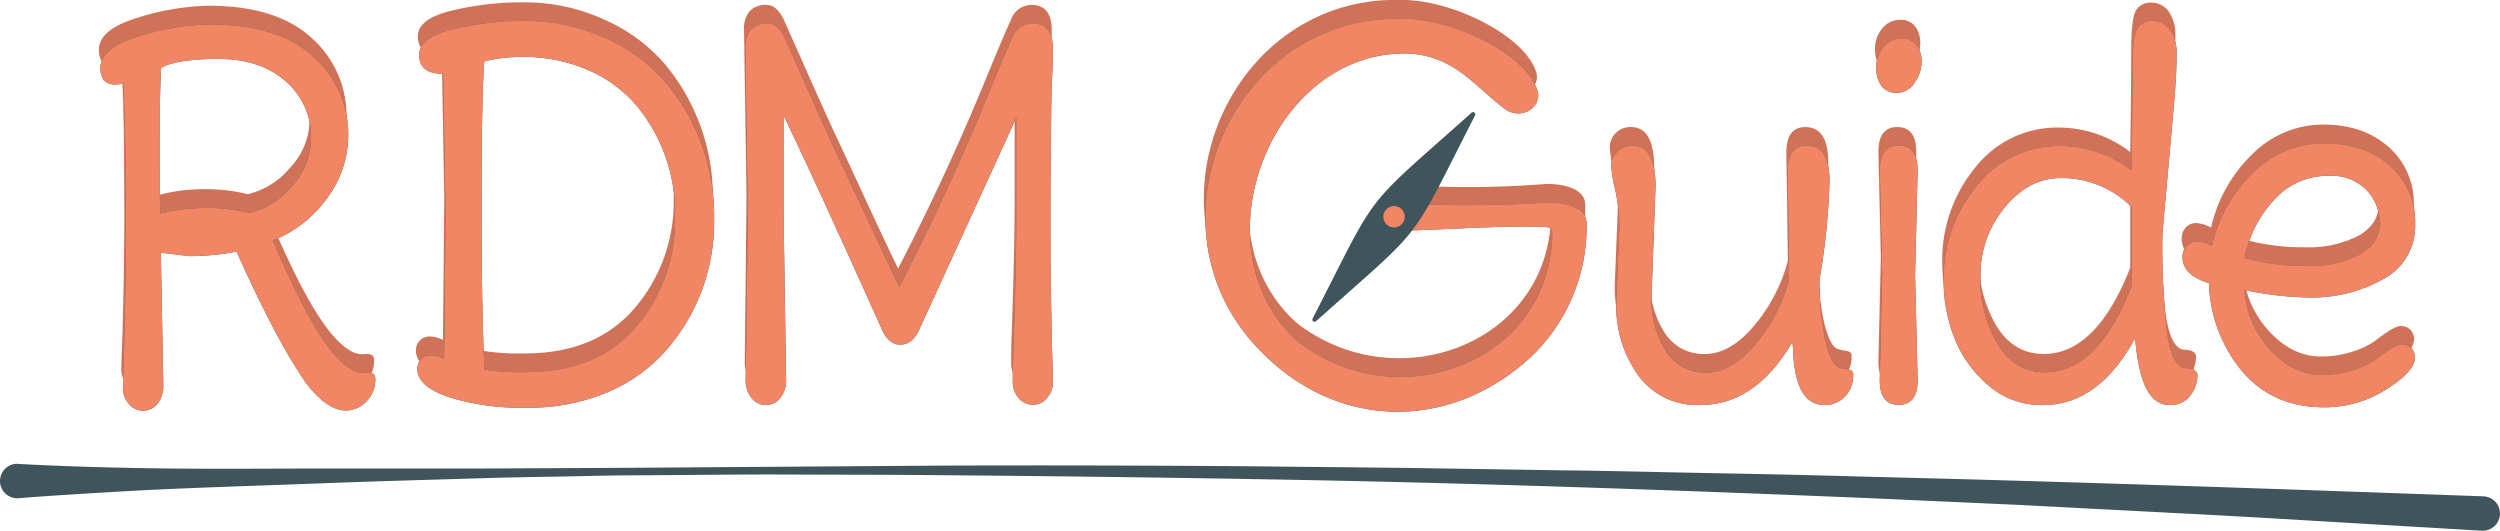 <svg id="b31abdaa-cef9-4018-81ec-fb6019f4f6cd" data-name="Layer 1" xmlns="http://www.w3.org/2000/svg" viewBox="0 0 436.11 92.61"><path d="M27.82,40.82,28.26,64a4.8,4.8,0,0,1-1.05,3.18,3.15,3.15,0,0,1-5,0,4,4,0,0,1-1.05-2.61c0-.9.06-2.74.18-5.53q.35-12.34.34-21.53t-.08-14.35q-.09-5.18-.22-8.18c-.09-2-.13-3.2-.13-3.61a9.85,9.85,0,0,1-1.39.17c-1.74,0-2.61-.95-2.61-2.87q0-3.57,6.87-5.61A43.67,43.67,0,0,1,36.35,1q11.91,0,18,5.61a18,18,0,0,1,6.09,13.79A18.42,18.42,0,0,1,56.92,31a21.25,21.25,0,0,1-9.61,7.62Q55.49,58,61,61.09a3.88,3.88,0,0,0,2.43.7c1.22-.18,1.83.17,1.83,1a5.45,5.45,0,0,1-1.56,4A5,5,0,0,1,60.1,68.4q-3.32,0-7-4.87Q47.92,56,41.05,40.65a45,45,0,0,1-8.27.78ZM54,20.9a12.71,12.71,0,0,0-4.44-10Q45.13,7,37.87,7t-10,1.56q-.27,4.53-.26,14T27.73,34a30.79,30.79,0,0,1,8-1,30.11,30.11,0,0,1,7.48.87,13.6,13.6,0,0,0,7.35-4.57A12.2,12.2,0,0,0,54,20.9Z" style="fill:#d07258"/><path d="M77.5,34.51,77.06,9.63q-4.17,0-4.17-3.3,0-3,5.74-4.44a51.89,51.89,0,0,1,13-1.48,33,33,0,0,1,13.75,3A29.45,29.45,0,0,1,116,11.2a36,36,0,0,1,8.35,23.66,33.89,33.89,0,0,1-8.09,22.62A28,28,0,0,1,106,65a35.07,35.07,0,0,1-14.44,2.83A42.34,42.34,0,0,1,78,66q-5.45-1.87-5.44-4.83a2.45,2.45,0,0,1,.65-1.74A2.31,2.31,0,0,1,75,58.7a4.72,4.72,0,0,1,2.27.61Zm33.41-19.22A22.92,22.92,0,0,0,102.47,9,29.33,29.33,0,0,0,84.2,7.46q-.44,6.69-.44,25t.52,28.75a41.3,41.3,0,0,0,7.31.44q12.36,0,19.14-7.92a28.5,28.5,0,0,0,6.79-19.18A29.31,29.31,0,0,0,110.91,15.29Z" style="fill:#d07258"/><path d="M130.22,34.17l-.43-28.89a4.83,4.83,0,0,1,1-3.35A3.77,3.77,0,0,1,133.7.85q1.92,0,3.22,3,7.05,15.92,8.92,19.88T151.54,36q3.83,8.22,5.13,10.83,8.52-16.44,15.66-33.93,2.79-6.78,4-9.39A3.85,3.85,0,0,1,179.9.85c2.38,0,3.57,1.47,3.57,4.43,0,.47-.05,2.05-.13,4.74s-.16,6.25-.22,10.66S183,29.59,183,34.17s0,9.06.09,13.44.13,7.92.22,10.61.13,4.48.13,5.35a4,4,0,0,1-1.05,2.57,3.15,3.15,0,0,1-5,0,4,4,0,0,1-1-2.57c0-.87,0-2.66.09-5.39q.53-14.79.52-24V17.29L160.15,54.18c-.81,1.8-1.93,2.69-3.35,2.69s-2.54-1-3.35-2.95q-10.53-23.49-17-37V34.17L136.92,63a4.85,4.85,0,0,1-1,3.18,3.16,3.16,0,0,1-5,0,4.85,4.85,0,0,1-1-3.18Z" style="fill:#d07258"/><path d="M276.53,35.72a31.3,31.3,0,0,1-10,23.52C252.33,72.07,232.9,71.57,219.68,58c-21.25-21.43-5.06-59,24.93-58C253.07-.07,266,6.1,268,12.64c.77,2.57-2.47,5-5.35,3.34-5.2-3.67-8.94-9.57-17.31-9.91-23.72-.51-36.89,33.4-19.72,49.72.32.3.66.59,1,.86,17.51,13.13,43.86,3,43.94-19.35a.93.93,0,0,0-.86-.93c-6.9-.45-18.33,1.46-24.62,1.44-5.7,0-3.49-5.75,1.13-5.46a174,174,0,0,0,23.54-.26h.18C273.44,32.1,276.53,33.19,276.53,35.72Z" style="fill:#d07258"/><path d="M288.56,29.29l-.7,19.14a16.69,16.69,0,0,0,2.53,9.62,8,8,0,0,0,7,3.7q4.49,0,8.66-5a29,29,0,0,0,5.83-11.26l-.26-18.88q0-4.44,3.3-4.44c2.67,0,4,2.05,4,6.13a118.35,118.35,0,0,1-1.74,17.19,48.38,48.38,0,0,0,1,10.65q1,4.14,2.26,4.66a4,4,0,0,0,1.26.35,3,3,0,0,1,1,.26.73.73,0,0,1,.3.69,5.28,5.28,0,0,1-1.43,3.83A4.81,4.81,0,0,1,318,67.4q-5.49,0-5.48-11.14Q306,67.41,296.3,67.4a12.6,12.6,0,0,1-10.78-5.18,20.63,20.63,0,0,1-3.83-12.65l.52-13.14a28.29,28.29,0,0,0-.7-6.48,22.14,22.14,0,0,1-.69-4.31,3.4,3.4,0,0,1,1-2.39,3.57,3.57,0,0,1,2.7-1.09Q288.57,22.16,288.56,29.29Z" style="fill:#d07258"/><path d="M331.41,3.46a3.14,3.14,0,0,1,2.7,1.17,4.83,4.83,0,0,1,.87,3,6.32,6.32,0,0,1-1.22,3.57,3.61,3.61,0,0,1-3.05,1.78A3.22,3.22,0,0,1,328,11.72a5.21,5.21,0,0,1-.91-3.22A5.35,5.35,0,0,1,328.32,5,3.85,3.85,0,0,1,331.41,3.46Zm2.44,41.32.43,18.27q0,4.35-3.3,4.35t-3.31-4.35l.43-18.27-.43-18.27q0-4.35,3.31-4.35t3.3,4.35Z" style="fill:#d07258"/><path d="M380.83,61c1.51,0,2.26.44,2.26,1.31a6.08,6.08,0,0,1-1.17,3.39,4.16,4.16,0,0,1-3.7,1.74q-2.52,0-4-2.78t-2-8.88q-6.36,11.67-16.1,11.66a14.13,14.13,0,0,1-9.74-3.65,20.73,20.73,0,0,1-5.83-8.44,27.84,27.84,0,0,1-1.74-9.57,25.37,25.37,0,0,1,5.74-16.53,18.13,18.13,0,0,1,14.7-7,20.61,20.61,0,0,1,12.36,4.26q.17-12.09.17-17.7t.83-7a2.92,2.92,0,0,1,2.7-1.35,3.68,3.68,0,0,1,3,1.52,7.28,7.28,0,0,1,1.17,4.48q0,3-.34,7.27c-.24,2.87-.58,6.67-1.05,11.4s-.84,9-1.13,12.83a136.44,136.44,0,0,0,.78,16.61C378.31,58.53,379.32,60.67,380.83,61Zm-9.22-14.27V32.86a17.2,17.2,0,0,0-12.36-5q-5.56,0-9.78,5.13a18.36,18.36,0,0,0-4.22,12,22,22,0,0,0,3,11.83q3,4.92,8.27,4.92Q365.69,61.75,371.61,46.69Z" style="fill:#d07258"/><path d="M405.28,21.73q7,0,11.4,3.91a13,13,0,0,1,4.39,10.18,10.46,10.46,0,0,1-5.44,9.53,25.54,25.54,0,0,1-13.35,3.26,57.94,57.94,0,0,1-11-1.31,17.24,17.24,0,0,0,4.57,10.49c2.69,2.93,5.7,4.39,9,4.39a17.25,17.25,0,0,0,5.48-.83,13.92,13.92,0,0,0,3.83-1.78q3.48-2.7,4.57-2.7a2.35,2.35,0,0,1,1.74.66,2.19,2.19,0,0,1,.65,1.61c0,1.62-1.67,3.48-5,5.56a20,20,0,0,1-10.83,3.14q-9.06,0-14.36-6.36a25,25,0,0,1-5.74-15.31q-4.61-1.38-4.61-4.52a2.8,2.8,0,0,1,.74-2,2.44,2.44,0,0,1,1.78-.74,6.18,6.18,0,0,1,2.61.79,25.64,25.64,0,0,1,7.27-12.88A17.46,17.46,0,0,1,405.28,21.73ZM402,43.13a19,19,0,0,0,9.4-2q3.53-2,3.52-5.4a8.35,8.35,0,0,0-2.3-5.87A8.55,8.55,0,0,0,406,27.38a12.55,12.55,0,0,0-9.66,4.31,20.52,20.52,0,0,0-5,10.05A38.37,38.37,0,0,0,402,43.13Z" style="fill:#d07258"/><path d="M28.06,44.07l.43,23.14a4.79,4.79,0,0,1-1,3.18,3.16,3.16,0,0,1-5.05,0,4.08,4.08,0,0,1-1-2.61c0-.9.06-2.74.17-5.53q.34-12.34.35-21.53t-.09-14.35c-.05-3.46-.13-6.18-.21-8.18s-.13-3.21-.13-3.61a11.58,11.58,0,0,1-1.4.17c-1.74,0-2.61-1-2.61-2.87q0-3.57,6.88-5.61a43.71,43.71,0,0,1,12.26-2q11.93,0,18,5.62a18,18,0,0,1,6.09,13.78,18.42,18.42,0,0,1-3.52,10.66,21.23,21.23,0,0,1-9.61,7.61Q55.73,61.3,61.21,64.34a4,4,0,0,0,2.43.7c1.22-.18,1.83.17,1.83,1a5.39,5.39,0,0,1-1.57,4,4.88,4.88,0,0,1-3.56,1.57q-3.31,0-7-4.87Q48.16,59.3,41.28,43.9a44.9,44.9,0,0,1-8.26.78ZM54.25,24.15a12.71,12.71,0,0,0-4.44-10q-4.44-3.87-11.7-3.87t-10,1.56q-.27,4.53-.27,14T28,37.28a31.21,31.21,0,0,1,8-1,30.11,30.11,0,0,1,7.48.87,13.6,13.6,0,0,0,7.35-4.57A12.2,12.2,0,0,0,54.25,24.15Z" style="fill:#40555b"/><path d="M77.73,37.76,77.3,12.88c-2.78,0-4.18-1.1-4.18-3.31,0-2,1.92-3.45,5.74-4.43a51.91,51.91,0,0,1,13-1.48,32.93,32.93,0,0,1,13.74,3,29.48,29.48,0,0,1,10.62,7.83,36,36,0,0,1,8.35,23.66,33.94,33.94,0,0,1-8.09,22.62,28,28,0,0,1-10.22,7.53,35.08,35.08,0,0,1-14.45,2.82,42.14,42.14,0,0,1-13.57-1.87q-5.43-1.86-5.43-4.83a2.44,2.44,0,0,1,.65-1.74A2.33,2.33,0,0,1,75.21,62a4.68,4.68,0,0,1,2.26.61Zm33.41-19.22a22.84,22.84,0,0,0-8.44-6.27A28.39,28.39,0,0,0,91,9.92a27.88,27.88,0,0,0-6.53.79Q84,17.4,84,35.72t.52,28.75a41.22,41.22,0,0,0,7.31.44q12.35,0,19.14-7.92a28.49,28.49,0,0,0,6.78-19.18A29.26,29.26,0,0,0,111.14,18.54Z" style="fill:#40555b"/><path d="M130.46,37.41,130,8.53a4.81,4.81,0,0,1,1-3.35,3.76,3.76,0,0,1,2.91-1.09q1.92,0,3.22,3.05,7.05,15.92,8.92,19.88l5.7,12.18q3.83,8.22,5.13,10.83,8.52-16.44,15.66-33.93,2.77-6.78,4-9.4a3.85,3.85,0,0,1,3.57-2.61q3.56,0,3.56,4.44c0,.47,0,2.05-.13,4.74s-.16,6.25-.21,10.66-.09,8.9-.09,13.48,0,9.07.09,13.45.13,7.91.21,10.61.13,4.48.13,5.35a4,4,0,0,1-1,2.57,3.16,3.16,0,0,1-5,0,4,4,0,0,1-1-2.57c0-.87,0-2.67.09-5.39q.53-14.79.52-24V20.54L160.39,57.42q-1.21,2.7-3.35,2.7c-1.42,0-2.54-1-3.35-3q-10.53-23.49-17-37V37.41l.44,28.8a4.85,4.85,0,0,1-1,3.18,3.16,3.16,0,0,1-5.05,0,4.79,4.79,0,0,1-1-3.18Z" style="fill:#40555b"/><path d="M276.77,39a31.31,31.31,0,0,1-10,23.53c-14.17,12.83-33.61,12.33-46.82-1.24-21.25-21.43-5.06-59,24.92-58,8.46-.09,21.39,6.07,23.35,12.61.77,2.58-2.46,5-5.35,3.35-5.19-3.67-8.93-9.57-17.31-9.92-23.71-.5-36.89,33.41-19.72,49.73a11.78,11.78,0,0,0,1,.85c17.51,13.14,43.86,3,43.94-19.34a.93.93,0,0,0-.86-.93c-6.9-.46-20.85.64-27.14.62-5.7,0-4.8-5.12-.18-4.83A233.2,233.2,0,0,0,270,35.33h.19C273.68,35.35,276.77,36.43,276.77,39Z" style="fill:#40555b"/><path d="M288.8,32.54l-.7,19.14a16.77,16.77,0,0,0,2.52,9.62,8,8,0,0,0,7,3.69q4.47,0,8.65-5a28.73,28.73,0,0,0,5.83-11.27l-.26-18.87q0-4.44,3.31-4.44,4,0,4,6.13a118.11,118.11,0,0,1-1.74,17.18,48.48,48.48,0,0,0,1,10.66q1,4.14,2.26,4.66a3.74,3.74,0,0,0,1.26.34,3,3,0,0,1,1.05.27.72.72,0,0,1,.3.69,5.26,5.26,0,0,1-1.44,3.83,4.8,4.8,0,0,1-3.61,1.48q-5.47,0-5.48-11.14-6.44,11.15-16.18,11.14a12.64,12.64,0,0,1-10.79-5.18,20.71,20.71,0,0,1-3.83-12.66l.53-13.13a28.86,28.86,0,0,0-.7-6.48,22.49,22.49,0,0,1-.7-4.31,3.37,3.37,0,0,1,1.05-2.39,3.54,3.54,0,0,1,2.7-1.09C287.46,25.41,288.8,27.79,288.8,32.54Z" style="fill:#40555b"/><path d="M331.65,6.7a3.13,3.13,0,0,1,2.69,1.18,4.83,4.83,0,0,1,.87,3A6.25,6.25,0,0,1,334,14.4,3.61,3.61,0,0,1,331,16.19,3.21,3.21,0,0,1,328.21,15a5.23,5.23,0,0,1-.91-3.22,5.35,5.35,0,0,1,1.26-3.52A3.86,3.86,0,0,1,331.65,6.7ZM334.08,48l.44,18.27q0,4.35-3.31,4.35t-3.3-4.35L328.34,48l-.43-18.27q0-4.35,3.3-4.35t3.31,4.35Z" style="fill:#40555b"/><path d="M381.07,64.21c1.5,0,2.26.44,2.26,1.31a6,6,0,0,1-1.18,3.39,4.13,4.13,0,0,1-3.69,1.74q-2.54,0-4-2.79T372.45,59q-6.34,11.66-16.09,11.66A14.14,14.14,0,0,1,346.61,67a20.7,20.7,0,0,1-5.82-8.43A27.61,27.61,0,0,1,339.05,49a25.33,25.33,0,0,1,5.74-16.53,18.13,18.13,0,0,1,14.7-7,20.56,20.56,0,0,1,12.35,4.26Q372,17.58,372,12c0-3.74.27-6.06.83-7a2.9,2.9,0,0,1,2.69-1.35,3.7,3.7,0,0,1,3,1.52,7.28,7.28,0,0,1,1.17,4.48c0,2-.11,4.39-.35,7.27s-.58,6.67-1,11.39-.84,9-1.13,12.84A136.44,136.44,0,0,0,378,57.77Q378.8,63.77,381.07,64.21Zm-9.23-14.27V36.11a17.18,17.18,0,0,0-12.35-5.05q-5.57,0-9.79,5.14a18.41,18.41,0,0,0-4.22,12,22,22,0,0,0,3,11.83q3,4.92,8.26,4.91Q365.92,65,371.84,49.94Z" style="fill:#40555b"/><path d="M405.52,25q7,0,11.39,3.92a13,13,0,0,1,4.4,10.18,10.47,10.47,0,0,1-5.44,9.52,25.47,25.47,0,0,1-13.35,3.27,57.94,57.94,0,0,1-11-1.31A17.23,17.23,0,0,0,396,61q4.05,4.39,9,4.4a17.53,17.53,0,0,0,5.48-.83,13.92,13.92,0,0,0,3.83-1.78q3.48-2.7,4.57-2.7a2.39,2.39,0,0,1,1.74.65,2.23,2.23,0,0,1,.65,1.61c0,1.63-1.67,3.48-5,5.57a20,20,0,0,1-10.84,3.13q-9,0-14.35-6.35a25.06,25.06,0,0,1-5.74-15.31c-3.08-.93-4.61-2.44-4.61-4.52a2.76,2.76,0,0,1,.74-2,2.42,2.42,0,0,1,1.78-.74,6,6,0,0,1,2.61.79A25.59,25.59,0,0,1,393.16,30,17.51,17.51,0,0,1,405.52,25Zm-3.31,21.41a18.93,18.93,0,0,0,9.4-2q3.52-2,3.52-5.39a8.35,8.35,0,0,0-2.3-5.87,8.51,8.51,0,0,0-6.57-2.48,12.51,12.51,0,0,0-9.66,4.31,20.63,20.63,0,0,0-5.05,10A38.06,38.06,0,0,0,402.21,46.38Z" style="fill:#40555b"/><path d="M28.06,44.07l.43,23.14a4.79,4.79,0,0,1-1,3.18,3.16,3.16,0,0,1-5.05,0,4.08,4.08,0,0,1-1-2.61c0-.9.06-2.74.17-5.53q.34-12.34.35-21.53t-.09-14.35c-.05-3.46-.13-6.18-.21-8.18s-.13-3.21-.13-3.61a11.58,11.58,0,0,1-1.4.17c-1.74,0-2.61-1-2.61-2.87q0-3.57,6.88-5.61a43.71,43.71,0,0,1,12.26-2q11.93,0,18,5.62a18,18,0,0,1,6.09,13.78,18.42,18.42,0,0,1-3.52,10.66,21.23,21.23,0,0,1-9.61,7.61Q55.73,61.3,61.21,64.34a4,4,0,0,0,2.43.7c1.22-.18,1.83.17,1.83,1a5.39,5.39,0,0,1-1.57,4,4.88,4.88,0,0,1-3.56,1.57q-3.31,0-7-4.87Q48.16,59.3,41.28,43.9a44.9,44.9,0,0,1-8.26.78ZM54.25,24.15a12.71,12.71,0,0,0-4.44-10q-4.44-3.87-11.7-3.87t-10,1.56q-.27,4.53-.27,14T28,37.28a31.21,31.21,0,0,1,8-1,30.11,30.11,0,0,1,7.48.87,13.6,13.6,0,0,0,7.35-4.57A12.2,12.2,0,0,0,54.25,24.15Z" style="fill:#f18564"/><path d="M77.73,37.76,77.3,12.88c-2.78,0-4.18-1.1-4.18-3.31,0-2,1.92-3.45,5.74-4.43a51.91,51.91,0,0,1,13-1.48,32.93,32.93,0,0,1,13.74,3,29.48,29.48,0,0,1,10.62,7.83,36,36,0,0,1,8.35,23.66,33.94,33.94,0,0,1-8.09,22.62,28,28,0,0,1-10.22,7.53,35.08,35.08,0,0,1-14.45,2.82,42.14,42.14,0,0,1-13.57-1.87q-5.43-1.86-5.43-4.83a2.44,2.44,0,0,1,.65-1.74A2.33,2.33,0,0,1,75.21,62a4.68,4.68,0,0,1,2.26.61Zm33.41-19.22a22.84,22.84,0,0,0-8.44-6.27A28.39,28.39,0,0,0,91,9.92a27.88,27.88,0,0,0-6.53.79Q84,17.4,84,35.72t.52,28.75a41.22,41.22,0,0,0,7.31.44q12.35,0,19.14-7.92a28.49,28.49,0,0,0,6.78-19.18A29.26,29.26,0,0,0,111.14,18.54Z" style="fill:#f18564"/><path d="M130.46,37.41,130,8.53a4.81,4.81,0,0,1,1-3.35,3.76,3.76,0,0,1,2.91-1.09q1.92,0,3.22,3.05,7.05,15.92,8.92,19.88l5.7,12.18q3.83,8.22,5.13,10.83,8.52-16.44,15.66-33.93,2.77-6.78,4-9.4a3.85,3.85,0,0,1,3.57-2.61q3.56,0,3.56,4.44c0,.47,0,2.05-.13,4.74s-.16,6.25-.21,10.66-.09,8.9-.09,13.48,0,9.07.09,13.45.13,7.91.21,10.61.13,4.48.13,5.35a4,4,0,0,1-1,2.57,3.16,3.16,0,0,1-5,0,4,4,0,0,1-1-2.57c0-.87,0-2.67.09-5.39q.53-14.79.52-24V20.54L160.39,57.42q-1.21,2.7-3.35,2.7c-1.42,0-2.54-1-3.35-3q-10.53-23.49-17-37V37.41l.44,28.8a4.85,4.85,0,0,1-1,3.18,3.16,3.16,0,0,1-5.05,0,4.79,4.79,0,0,1-1-3.18Z" style="fill:#f18564"/><path d="M276.77,39a31.31,31.31,0,0,1-10,23.53c-14.17,12.83-33.61,12.33-46.82-1.24-21.25-21.43-5.06-59,24.92-58,8.46-.09,21.39,6.07,23.35,12.61.77,2.58-2.46,5-5.35,3.35-5.19-3.67-8.93-9.57-17.31-9.92-23.71-.5-36.89,33.41-19.72,49.73a11.78,11.78,0,0,0,1,.85c17.51,13.14,43.86,3,43.94-19.34a.93.93,0,0,0-.86-.93c-6.9-.46-20.85.64-27.14.62-5.7,0-4.8-5.12-.18-4.83A233.2,233.2,0,0,0,270,35.33h.19C273.68,35.35,276.77,36.43,276.77,39Z" style="fill:#f18564"/><path d="M288.8,32.54l-.7,19.14a16.77,16.77,0,0,0,2.52,9.62,8,8,0,0,0,7,3.69q4.47,0,8.65-5a28.73,28.73,0,0,0,5.83-11.27l-.26-18.87q0-4.44,3.31-4.44,4,0,4,6.13a118.11,118.11,0,0,1-1.74,17.18,48.48,48.48,0,0,0,1,10.66q1,4.14,2.26,4.66a3.74,3.74,0,0,0,1.26.34,3,3,0,0,1,1.05.27.72.72,0,0,1,.3.69,5.26,5.26,0,0,1-1.44,3.83,4.8,4.8,0,0,1-3.61,1.48q-5.47,0-5.48-11.14-6.44,11.15-16.18,11.14a12.64,12.64,0,0,1-10.79-5.18,20.71,20.71,0,0,1-3.83-12.66l.53-13.13a28.86,28.86,0,0,0-.7-6.48,22.49,22.49,0,0,1-.7-4.31,3.37,3.37,0,0,1,1.05-2.39,3.54,3.54,0,0,1,2.7-1.09C287.46,25.41,288.8,27.79,288.8,32.54Z" style="fill:#f18564"/><path d="M331.65,6.7a3.13,3.13,0,0,1,2.69,1.18,4.83,4.83,0,0,1,.87,3A6.25,6.25,0,0,1,334,14.4,3.61,3.61,0,0,1,331,16.19,3.21,3.21,0,0,1,328.21,15a5.23,5.23,0,0,1-.91-3.22,5.35,5.35,0,0,1,1.26-3.52A3.86,3.86,0,0,1,331.65,6.7ZM334.08,48l.44,18.27q0,4.35-3.31,4.35t-3.3-4.35L328.34,48l-.43-18.27q0-4.35,3.3-4.35t3.31,4.35Z" style="fill:#f18564"/><path d="M381.07,64.21c1.5,0,2.26.44,2.26,1.31a6,6,0,0,1-1.18,3.39,4.13,4.13,0,0,1-3.69,1.74q-2.54,0-4-2.79T372.45,59q-6.34,11.66-16.09,11.66A14.14,14.14,0,0,1,346.61,67a20.7,20.7,0,0,1-5.82-8.43A27.61,27.61,0,0,1,339.05,49a25.33,25.33,0,0,1,5.74-16.53,18.13,18.13,0,0,1,14.7-7,20.56,20.56,0,0,1,12.35,4.26Q372,17.58,372,12c0-3.74.27-6.06.83-7a2.9,2.9,0,0,1,2.69-1.35,3.7,3.7,0,0,1,3,1.52,7.28,7.28,0,0,1,1.17,4.48c0,2-.11,4.39-.35,7.27s-.58,6.67-1,11.39-.84,9-1.13,12.84A136.44,136.44,0,0,0,378,57.77Q378.8,63.77,381.07,64.21Zm-9.23-14.27V36.11a17.18,17.18,0,0,0-12.35-5.05q-5.57,0-9.79,5.14a18.41,18.41,0,0,0-4.22,12,22,22,0,0,0,3,11.83q3,4.92,8.26,4.91Q365.92,65,371.84,49.94Z" style="fill:#f18564"/><path d="M405.52,25q7,0,11.39,3.92a13,13,0,0,1,4.4,10.18,10.47,10.47,0,0,1-5.44,9.52,25.47,25.47,0,0,1-13.35,3.27,57.94,57.94,0,0,1-11-1.31A17.23,17.23,0,0,0,396,61q4.05,4.39,9,4.4a17.53,17.53,0,0,0,5.48-.83,13.92,13.92,0,0,0,3.83-1.78q3.48-2.7,4.57-2.7a2.39,2.39,0,0,1,1.74.65,2.23,2.23,0,0,1,.65,1.61c0,1.63-1.67,3.48-5,5.57a20,20,0,0,1-10.84,3.13q-9,0-14.35-6.35a25.06,25.06,0,0,1-5.74-15.31c-3.08-.93-4.61-2.44-4.61-4.52a2.76,2.76,0,0,1,.74-2,2.42,2.42,0,0,1,1.78-.74,6,6,0,0,1,2.61.79A25.59,25.59,0,0,1,393.16,30,17.51,17.51,0,0,1,405.52,25Zm-3.31,21.41a18.93,18.93,0,0,0,9.4-2q3.52-2,3.52-5.39a8.35,8.35,0,0,0-2.3-5.87,8.51,8.51,0,0,0-6.57-2.48,12.51,12.51,0,0,0-9.66,4.31,20.63,20.63,0,0,0-5.05,10A38.06,38.06,0,0,0,402.21,46.38Z" style="fill:#f18564"/><path d="M256.74,19.63C237.29,37,240.86,32.38,229,55.53c-.23.45.23.81.61.47,19.45-17.35,15.88-12.76,27.72-35.9A.39.39,0,0,0,256.74,19.63Z" style="fill:#40555b"/><circle cx="243.18" cy="37.81" r="1.87" style="fill:#f18564"/><path d="M3.19,80.93c9,.48,17.91.71,26.87.8s17.92,0,26.88,0l26.88,0,26.88-.13,53.75-.38q26.88-.09,53.76.12l26.88.28,26.88.42c9,.09,17.92.34,26.88.5s17.92.36,26.87.62c35.84.87,71.66,2.14,107.49,3.42a3,3,0,1,1-.21,6h-.09L406.09,91c-8.94-.54-17.88-1.06-26.82-1.51l-26.83-1.4L325.6,86.88c-35.79-1.48-71.6-2.73-107.42-3.31q-26.87-.46-53.73-.67c-9-.1-17.91-.08-26.87-.12s-17.92.1-26.87.14c-4.48,0-9,.15-13.44.22s-9,.15-13.43.29c-9,.27-17.91.51-26.86.85s-17.91.62-26.86,1c-4.48.19-8.95.45-13.43.72s-9,.55-13.44.91a3,3,0,1,1-.48-6,2.41,2.41,0,0,1,.38,0Z" style="fill:#40555b"/></svg>